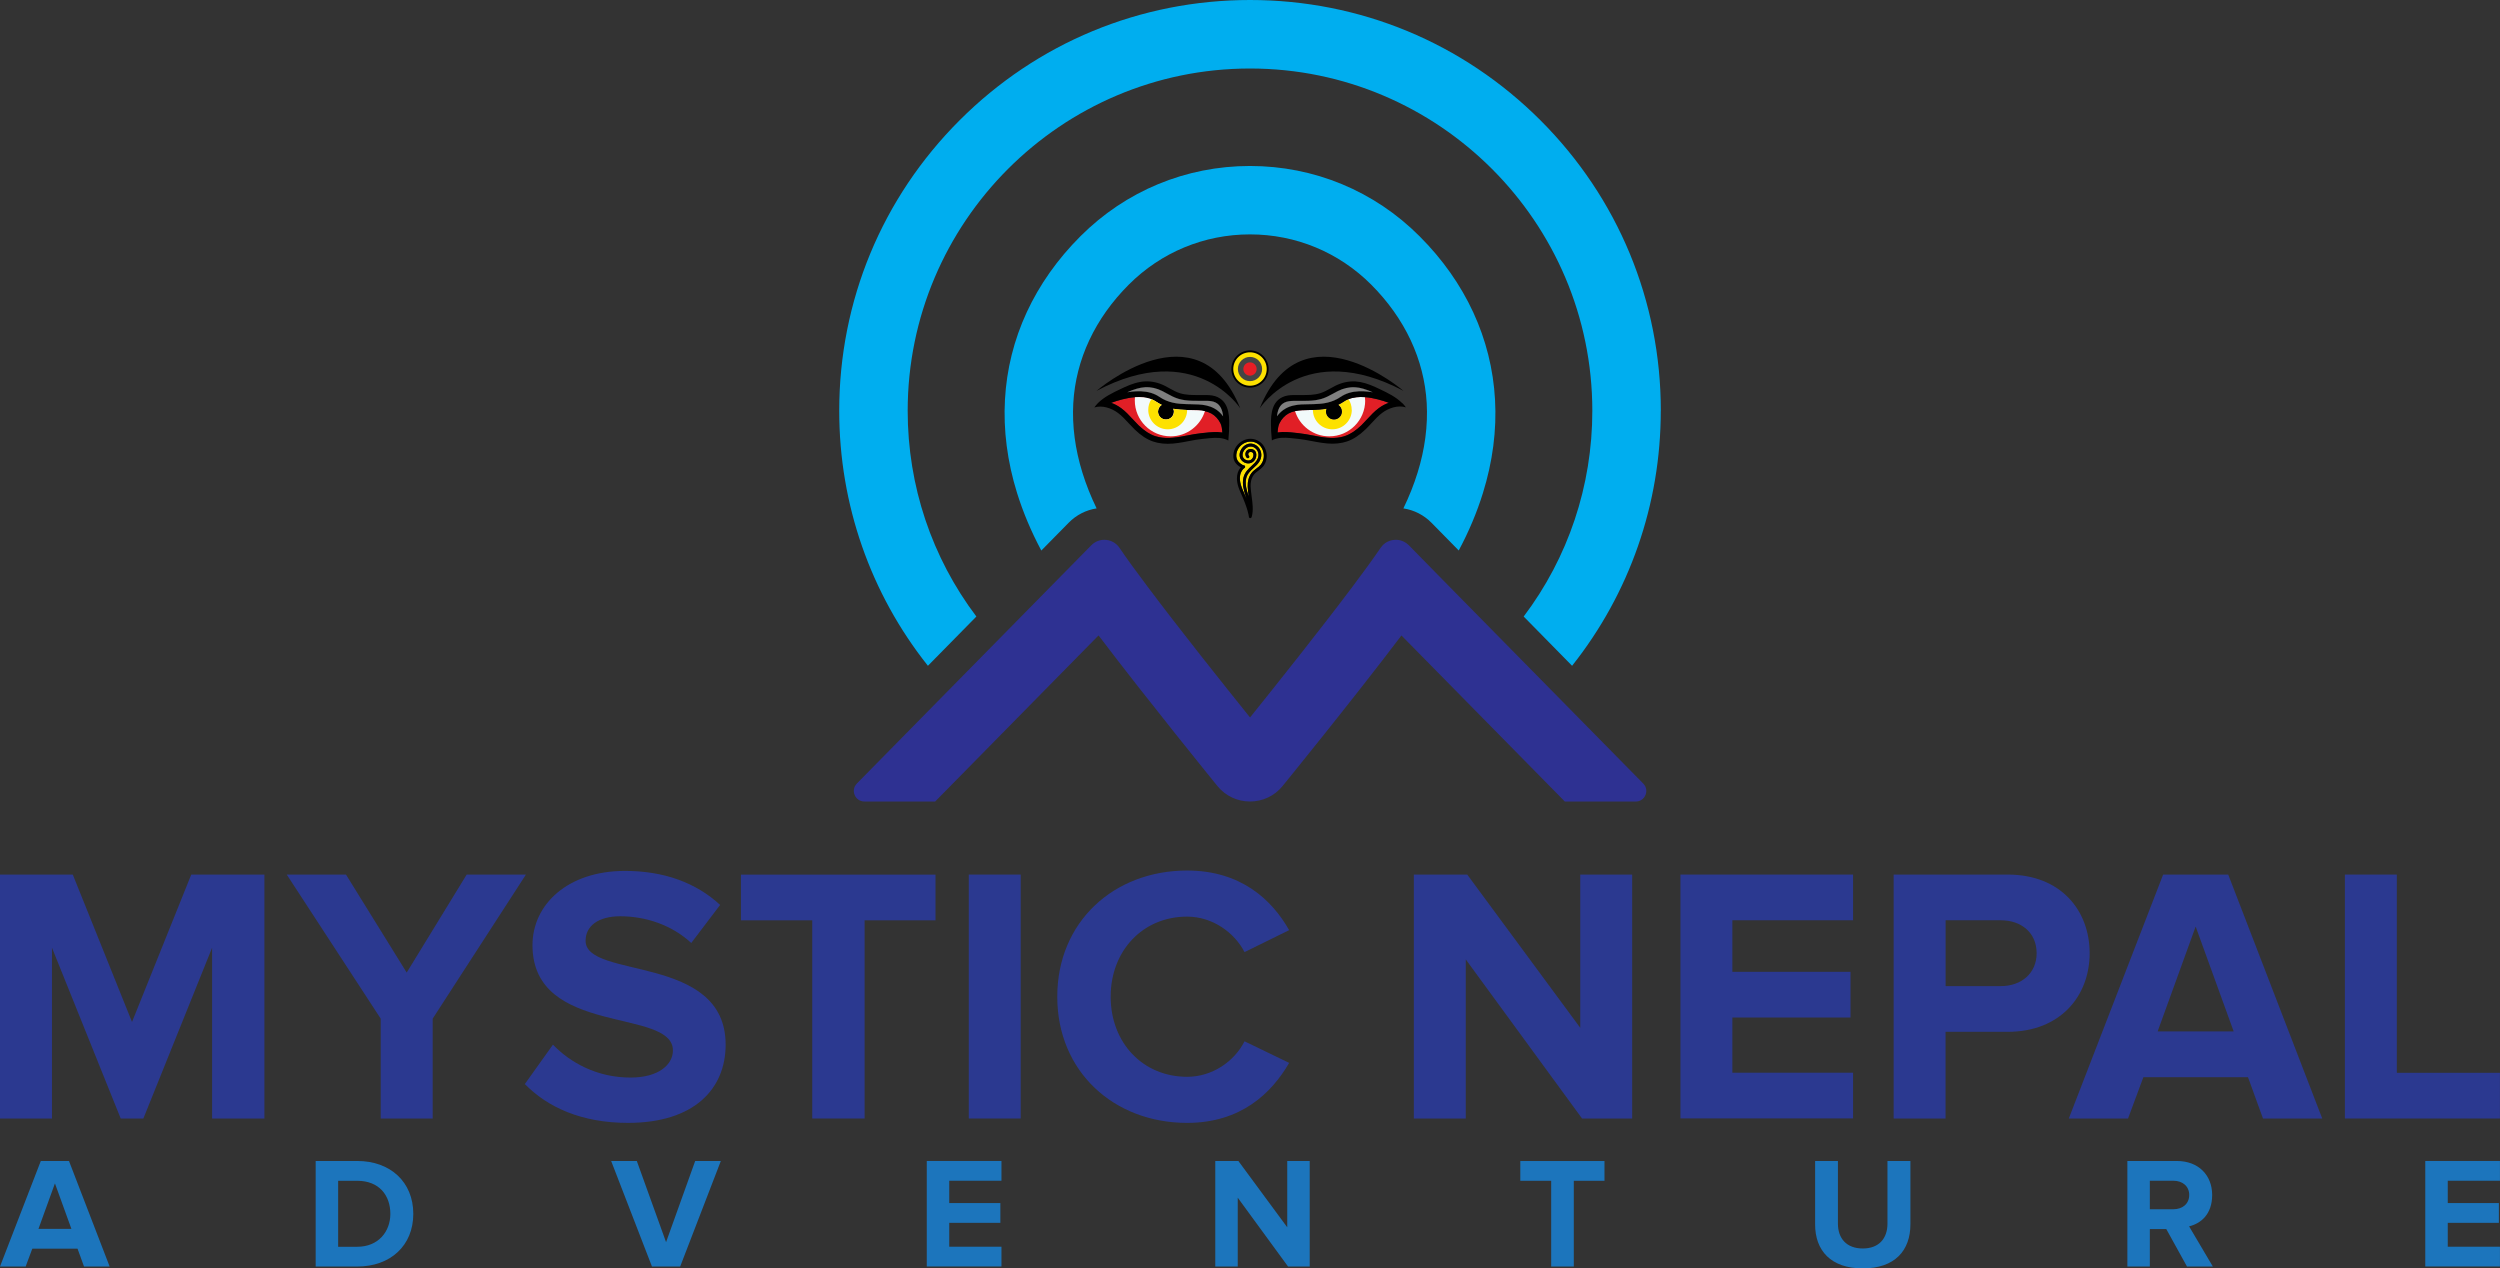 <?xml version="1.0" encoding="UTF-8"?>
<svg id="Layer_2" data-name="Layer 2" xmlns="http://www.w3.org/2000/svg" viewBox="0 0 526.26 267.01">
  <rect x="0" y="0" width="526.26" height="267.01" fill="#333333" stroke="none"/>
  <defs>
    <style>
      .cls-1 {
        fill: #e61e25;
      }

      .cls-2 {
        fill: #00aeef;
      }

      .cls-3 {
        fill: #f2fafb;
      }

      .cls-4 {
        fill: #e11f26;
      }

      .cls-5 {
        fill: #2e3192;
      }

      .cls-6 {
        fill: #fde100;
      }

      .cls-7 {
        fill: #444544;
      }

      .cls-8 {
        fill: #2b3990;
      }

      .cls-9 {
        fill: #7f7f7f;
      }

      .cls-10 {
        fill: #1c75bc;
      }
    </style>
  </defs>
  <g id="Layer_1-2" data-name="Layer 1">
    <g>
      <g>
        <g>
          <path class="cls-8" d="m44.65,235.45v-35.95l-14.47,35.95h-4.77l-14.47-35.95v35.95H0v-51.35h15.32l12.47,31.03,12.47-31.03h15.4v51.35h-11.01Z"/>
          <path class="cls-8" d="m80.14,235.45v-21.02l-19.78-30.33h12.47l12.78,20.63,12.63-20.63h12.47l-19.63,30.33v21.02h-10.93Z"/>
          <path class="cls-8" d="m110.47,228.21l5.93-8.31c3.62,3.77,9.24,6.93,16.32,6.93,6,0,8.93-2.77,8.93-5.7,0-9.08-29.56-2.85-29.56-22.17,0-8.55,7.39-15.63,19.48-15.63,8.16,0,14.93,2.46,20.02,7.16l-6.08,8.01c-4.16-3.85-9.7-5.62-14.93-5.62-4.7,0-7.31,2.08-7.31,5.16,0,8.16,29.48,2.69,29.48,21.86,0,9.39-6.7,16.47-20.55,16.47-9.85,0-16.94-3.31-21.71-8.16Z"/>
          <path class="cls-8" d="m170.98,235.45v-41.72h-15.01v-9.62h40.96v9.62h-14.93v41.72h-11.01Z"/>
          <path class="cls-8" d="m203.93,235.45v-51.35h10.93v51.35h-10.93Z"/>
          <path class="cls-8" d="m222.56,209.81c0-15.78,11.93-26.56,27.33-26.56,11.32,0,17.86,6.16,21.48,12.55l-9.39,4.62c-2.16-4.16-6.78-7.47-12.09-7.47-9.31,0-16.09,7.16-16.09,16.86s6.78,16.86,16.09,16.86c5.31,0,9.93-3.23,12.09-7.47l9.39,4.54c-3.7,6.39-10.16,12.63-21.48,12.63-15.4,0-27.33-10.78-27.33-26.56Z"/>
          <path class="cls-8" d="m333.03,235.45l-24.48-33.49v33.49h-10.93v-51.35h11.24l23.79,32.26v-32.26h10.93v51.35h-10.55Z"/>
          <path class="cls-8" d="m353.74,235.45v-51.35h36.34v9.62h-25.41v10.85h24.87v9.62h-24.87v11.62h25.41v9.62h-36.34Z"/>
          <path class="cls-8" d="m398.62,235.45v-51.35h24.02c11.16,0,17.24,7.54,17.24,16.55s-6.16,16.55-17.24,16.55h-13.09v18.25h-10.93Zm30.1-34.8c0-4.31-3.23-6.93-7.54-6.93h-11.62v13.86h11.62c4.31,0,7.54-2.69,7.54-6.93Z"/>
          <path class="cls-8" d="m476.37,235.45l-3.16-8.7h-22.02l-3.23,8.7h-12.47l19.86-51.35h13.7l19.79,51.35h-12.47Zm-14.17-40.42l-8.01,22.09h16.01l-8.01-22.09Z"/>
          <path class="cls-8" d="m493.61,235.45v-51.35h10.93v41.73h21.71v9.62h-32.64Z"/>
        </g>
        <g>
          <path class="cls-10" d="m17.69,266.61l-1.37-3.76H6.8l-1.4,3.76H0l8.59-22.22h5.93l8.56,22.22h-5.4Zm-6.13-17.49l-3.46,9.56h6.93l-3.46-9.56Z"/>
          <path class="cls-10" d="m66.45,266.61v-22.22h8.76c6.96,0,11.79,4.43,11.79,11.13s-4.83,11.09-11.79,11.09h-8.76Zm15.72-11.09c0-3.93-2.4-6.96-6.96-6.96h-4.03v13.89h4.03c4.4,0,6.96-3.16,6.96-6.93Z"/>
          <path class="cls-10" d="m137.24,266.61l-8.59-22.22h5.4l6.16,17.09,6.13-17.09h5.4l-8.56,22.22h-5.93Z"/>
          <path class="cls-10" d="m195.09,266.61v-22.22h15.72v4.16h-10.99v4.7h10.76v4.16h-10.76v5.03h10.99v4.16h-15.72Z"/>
          <path class="cls-10" d="m271.14,266.61l-10.59-14.49v14.49h-4.73v-22.22h4.86l10.29,13.96v-13.96h4.73v22.22h-4.56Z"/>
          <path class="cls-10" d="m326.53,266.61v-18.05h-6.5v-4.16h17.72v4.16h-6.46v18.05h-4.76Z"/>
          <path class="cls-10" d="m382.09,257.75v-13.36h4.8v13.19c0,3.1,1.8,5.23,5.23,5.23s5.2-2.13,5.2-5.23v-13.19h4.83v13.32c0,5.53-3.26,9.29-10.03,9.29s-10.03-3.8-10.03-9.26Z"/>
          <path class="cls-10" d="m460.37,266.61l-4.36-7.89h-3.46v7.89h-4.73v-22.22h10.39c4.63,0,7.46,3.03,7.46,7.16s-2.46,6.03-4.86,6.6l5,8.46h-5.43Zm.47-15.06c0-1.86-1.43-3-3.33-3h-4.96v6h4.96c1.9,0,3.33-1.13,3.33-3Z"/>
          <path class="cls-10" d="m510.53,266.61v-22.22h15.72v4.16h-10.99v4.7h10.76v4.16h-10.76v5.03h10.99v4.16h-15.72Z"/>
        </g>
      </g>
      <g>
        <path class="cls-2" d="m312.16,103.79c-1.25,4.04-2.95,8.09-5.09,12.09l-5.72-5.82c-1.63-1.65-3.68-2.7-5.93-3.04,1.21-2.51,2.21-5.01,2.98-7.5,1.55-4.97,2.19-9.89,1.93-14.63-.52-9.2-4.57-17.85-11.7-24.99-6.82-6.81-15.87-10.56-25.5-10.56s-18.68,3.75-25.5,10.56c-7.14,7.14-11.18,15.79-11.7,24.99-.26,4.73.38,9.65,1.93,14.63.77,2.49,1.77,5,2.98,7.5-2.23.34-4.29,1.39-5.9,3.04l-5.74,5.83c-2.14-4.01-3.84-8.06-5.1-12.1-2.06-6.62-2.91-13.24-2.55-19.69.71-12.8,6.2-24.69,15.9-34.38,9.53-9.53,22.2-14.78,35.68-14.78s26.17,5.25,35.68,14.78c9.69,9.68,15.18,21.58,15.9,34.38.37,6.45-.49,13.08-2.55,19.69Z"/>
        <path class="cls-2" d="m349.6,86.48c0,19.66-6.58,38.44-18.67,53.67l-10.19-10.37c9.38-12.42,14.45-27.52,14.45-43.3,0-39.73-32.33-72.06-72.06-72.06s-72.06,32.33-72.06,72.06c0,15.78,5.08,30.88,14.46,43.3l-10.2,10.37c-12.1-15.22-18.67-34-18.67-53.67,0-23.1,8.99-44.81,25.33-61.15C218.31,9,240.03,0,263.13,0s44.82,9,61.15,25.33c16.34,16.34,25.33,38.05,25.33,61.15Z"/>
        <path class="cls-5" d="m344.31,168.72h-14.91l-34.39-34.95c-10.33,13.64-24.84,31.47-25.02,31.69-1.68,2.08-4.18,3.26-6.86,3.26s-5.17-1.18-6.86-3.26c-.18-.22-14.69-18.07-25.02-31.7l-34.39,34.96h-14.9c-1.97,0-2.96-2.38-1.59-3.78l19.35-19.67,10.12-10.28,12.89-13.1,7-7.11c.77-.78,1.76-1.15,2.74-1.15,1.22,0,2.43.58,3.19,1.69l.03.04c1.45,2.15,3.46,4.92,5.79,8.01,6.81,9.09,16.23,20.91,21.66,27.66,5.42-6.74,14.84-18.56,21.66-27.65,2.32-3.09,4.34-5.87,5.8-8.02l.04-.05c.75-1.12,1.96-1.68,3.18-1.68.97,0,1.94.36,2.7,1.11.02,0,.03.02.05.04l6.98,7.12,12.89,13.1,10.12,10.28,19.36,19.67c1.38,1.4.38,3.78-1.59,3.78Z"/>
        <g>
          <g>
            <g>
              <path class="cls-4" d="m257.32,91.04c-1.24-.21-2.56-.06-3.74.07-.23.02-.45.05-.66.07-1,.1-2,.29-2.98.48-2.08.4-4.05.78-6.04.34-.26-.05-.53-.13-.78-.21-1.14-.38-2.26-1.12-3.44-2.25-.42-.41-.84-.86-1.23-1.29-.74-.79-1.5-1.63-2.42-2.31-.69-.51-1.41-.9-2.14-1.14,1.34-.49,3.19-1.05,5.02-1.19,1.21-.09,2.41,0,3.46.43h0c.34.13.64.29.94.49.41.28.82.51,1.23.7-.46.3-.78.82-.78,1.42,0,.92.75,1.67,1.67,1.67s1.68-.75,1.68-1.67c0-.21-.04-.42-.12-.6.99.19,1.96.24,2.88.26.24,0,.48.01.72.01,1.11.01,2.12.02,3.04.23.49.11.95.27,1.39.51.79.45,1.45,1.16,1.9,2.08.23.48.31.98.38,1.91Z"/>
              <path d="m255.85,84.72c-.54-.26-1.2-.33-1.86-.34-.24,0-.49,0-.73,0-.18,0-.35,0-.53,0h-.4c-.98,0-1.99,0-2.99-.15-.42-.06-.84-.15-1.26-.27-.9-.27-1.71-.71-2.49-1.14-.29-.16-.59-.33-.89-.48h0s-.02-.01-.04-.02c-1.19-.6-2.4-.87-3.62-.81-.58.03-1.16.14-1.74.31-.68.19-1.36.46-2.02.76.6-.1,1.23-.18,1.85-.21,1.44-.07,2.87.1,4.12.71.26.13.51.27.76.44,1.9,1.3,3.82,1.5,5.7,1.55.31.01.62.01.92.02,1.14.01,2.24.02,3.28.26.59.13,1.17.32,1.72.64.71.4,1.33.95,1.82,1.64-.13-1.25-.54-2.39-1.61-2.9Z"/>
              <path d="m256.38,83.62c-.78-.38-1.65-.46-2.47-.46-.23,0-.44,0-.65,0-.18,0-.34,0-.51,0h-.4c-1.37,0-2.66,0-3.91-.37-.78-.23-1.48-.62-2.24-1.04-.32-.18-.65-.36-.98-.53-1.38-.69-2.8-1.01-4.23-.93-.34.02-.68.05-1.01.12-1.47.26-2.87.89-4.19,1.53-1.66.79-3.36,1.61-4.69,2.93-.27.27-.51.59-.74.9,1.67-.52,3.61.14,4.97,1.15.83.62,1.52,1.36,2.25,2.16.41.45.84.9,1.29,1.34,1.31,1.26,2.58,2.09,3.89,2.53.29.1.6.18.91.25.71.15,1.42.22,2.13.22,1.5,0,2.96-.28,4.4-.56.94-.18,1.92-.37,2.87-.46.22-.02.45-.05.67-.07,1.28-.14,2.61-.29,3.76,0,.01,0,.57.12,1.07.4.05-.61.14-1.66.15-2.03v-.38c.09-2.17.21-5.46-2.33-6.68Zm-2.79,7.49c-.23.02-.45.05-.66.07-1,.1-2,.29-2.98.48-2.08.4-4.05.78-6.04.34-.26-.05-.53-.13-.78-.21-1.14-.38-2.26-1.12-3.44-2.25-.42-.41-.84-.86-1.23-1.29-.74-.79-1.5-1.63-2.42-2.31-.69-.51-1.41-.9-2.14-1.14,1.34-.49,3.19-1.05,5.02-1.19,1.21-.09,2.41,0,3.46.43h0c.34.13.64.29.94.49.41.28.82.51,1.23.7-.46.3-.78.82-.78,1.42,0,.92.75,1.67,1.67,1.67s1.68-.75,1.68-1.67c0-.21-.04-.42-.12-.6.99.19,1.96.24,2.88.26.24,0,.48.01.72.01,1.11.01,2.12.02,3.04.23.49.11.95.27,1.39.51.79.45,1.45,1.16,1.9,2.08.23.48.31.98.38,1.91-1.24-.21-2.56-.06-3.74.07Zm2.05-5.13c-.56-.31-1.13-.51-1.72-.64-1.04-.23-2.14-.24-3.28-.26-.31,0-.62,0-.92-.02-1.88-.05-3.8-.25-5.7-1.55-.24-.16-.49-.31-.76-.44-1.25-.6-2.68-.78-4.12-.71-.62.02-1.25.1-1.85.21.66-.3,1.33-.57,2.02-.76.57-.16,1.15-.27,1.74-.31,1.22-.06,2.44.21,3.62.81.01,0,.02.01.04.02h0c.31.15.6.32.89.48.78.43,1.59.87,2.49,1.14.42.12.84.21,1.26.27,1,.15,2,.15,2.99.15h.4c.18,0,.35,0,.53,0,.24,0,.48,0,.73,0,.67,0,1.32.08,1.86.34,1.06.51,1.47,1.65,1.61,2.9-.49-.69-1.11-1.25-1.82-1.64Z"/>
              <path d="m230.82,82.28s21.37-18.41,30.26,3.67c0,0-9.51-14.66-30.26-3.67Z"/>
              <path class="cls-3" d="m253.65,86.54c-.96,3.07-3.82,5.31-7.22,5.31-4.17,0-7.55-3.38-7.55-7.55,0-.23.01-.46.03-.69,1.21-.09,2.41,0,3.46.43h0c.34.13.64.29.94.49.41.28.82.51,1.23.7-.46.3-.78.82-.78,1.42,0,.92.75,1.67,1.67,1.67s1.68-.75,1.68-1.67c0-.21-.04-.42-.12-.6.99.19,1.96.24,2.88.26.24,0,.48.01.72.01,1.11.01,2.12.02,3.04.23Z"/>
              <path class="cls-6" d="m249.9,86.3c-.01,2.25-1.84,4.07-4.09,4.07s-4.1-1.83-4.1-4.09c0-.83.24-1.6.67-2.25h0c.34.13.64.29.94.49.41.28.82.51,1.23.7-.46.3-.78.82-.78,1.42,0,.92.75,1.67,1.67,1.67s1.68-.75,1.68-1.67c0-.21-.04-.42-.12-.6.99.19,1.96.24,2.88.26Z"/>
              <path class="cls-9" d="m257.46,87.63c-.49-.69-1.11-1.25-1.82-1.64-.56-.31-1.13-.51-1.72-.64-1.04-.23-2.14-.24-3.28-.26-.31,0-.62,0-.92-.02-1.88-.05-3.8-.25-5.7-1.55-.24-.16-.49-.31-.76-.44-1.25-.6-2.68-.78-4.12-.71-.62.02-1.25.1-1.85.21.66-.3,1.33-.57,2.02-.76.57-.16,1.15-.27,1.74-.31,1.22-.06,2.44.21,3.62.81.01,0,.02.01.04.02h0c.31.15.6.32.89.48.78.43,1.59.87,2.49,1.14.42.12.84.21,1.26.27,1,.15,2,.15,2.99.15h.4c.18,0,.35,0,.53,0,.24,0,.48,0,.73,0,.67,0,1.32.08,1.86.34,1.06.51,1.47,1.65,1.61,2.9Z"/>
            </g>
            <g>
              <path class="cls-4" d="m292.37,84.8c-.73.24-1.45.63-2.14,1.14-.92.68-1.68,1.52-2.42,2.31-.4.43-.81.88-1.23,1.29-1.18,1.13-2.3,1.87-3.44,2.25-.25.09-.51.16-.78.21-1.99.43-3.95.06-6.04-.34-.97-.18-1.97-.37-2.98-.48-.21-.02-.43-.04-.66-.07-1.18-.13-2.5-.28-3.74-.07.07-.93.15-1.43.38-1.91.45-.92,1.11-1.63,1.9-2.08.44-.24.9-.4,1.39-.51.92-.2,1.92-.21,3.04-.23.24,0,.48,0,.72-.01.92-.02,1.89-.07,2.88-.26-.07.19-.12.39-.12.6,0,.92.75,1.67,1.68,1.67s1.67-.75,1.67-1.67c0-.6-.31-1.12-.78-1.42.41-.19.82-.42,1.23-.7.3-.2.6-.37.94-.49h0c1.04-.42,2.25-.52,3.46-.43,1.83.14,3.68.7,5.02,1.19Z"/>
              <path d="m286.97,81.82c-.57-.16-1.15-.27-1.74-.31-1.22-.06-2.44.21-3.62.81-.01,0-.02.01-.04.02h0c-.31.15-.6.32-.89.48-.78.43-1.59.87-2.49,1.14-.42.12-.84.21-1.26.27-1,.15-2,.15-2.99.15h-.4c-.18,0-.35,0-.53,0-.24,0-.48,0-.73,0-.67,0-1.32.08-1.86.34-1.06.51-1.47,1.65-1.61,2.9.49-.69,1.11-1.25,1.82-1.64.56-.31,1.13-.51,1.72-.64,1.04-.23,2.14-.24,3.28-.26.31,0,.62,0,.92-.02,1.88-.05,3.8-.25,5.7-1.55.24-.16.49-.31.76-.44,1.25-.6,2.68-.78,4.12-.71.62.02,1.25.1,1.85.21-.66-.3-1.33-.57-2.02-.76Z"/>
              <path d="m295.44,82.28s-21.37-18.41-30.26,3.67c0,0,9.51-14.66,30.26-3.67Z"/>
              <path class="cls-3" d="m287.38,84.3c0,4.17-3.38,7.55-7.55,7.55-3.39,0-6.26-2.24-7.22-5.31.92-.2,1.92-.21,3.04-.23.24,0,.48,0,.72-.01.92-.02,1.89-.07,2.88-.26-.07.19-.12.39-.12.6,0,.92.75,1.67,1.68,1.67s1.67-.75,1.67-1.67c0-.6-.31-1.12-.78-1.42.41-.19.82-.42,1.23-.7.3-.2.6-.37.94-.49h0c1.04-.42,2.25-.52,3.46-.43.02.23.03.46.03.69Z"/>
              <path class="cls-6" d="m284.56,86.28c0,2.26-1.84,4.09-4.1,4.09s-4.08-1.82-4.09-4.07c.92-.02,1.89-.07,2.88-.26-.07.19-.12.39-.12.6,0,.92.75,1.67,1.68,1.67s1.67-.75,1.67-1.67c0-.6-.31-1.12-.78-1.42.41-.19.82-.42,1.23-.7.3-.2.6-.37.94-.49h0c.43.65.67,1.42.67,2.25Z"/>
              <path d="m295.18,84.87c-1.33-1.32-3.02-2.14-4.68-2.93-1.33-.64-2.72-1.26-4.19-1.53-.34-.06-.67-.1-1.01-.12-1.43-.07-2.85.24-4.23.93-.33.16-.65.35-.98.53-.76.42-1.47.81-2.24,1.04-1.25.37-2.54.37-3.91.37h-.4c-.17,0-.34,0-.51,0-.21,0-.43,0-.65,0-.82,0-1.69.07-2.47.46-2.54,1.22-2.42,4.51-2.34,6.68v.38c.02.37.12,1.42.16,2.03.5-.28,1.06-.4,1.07-.4,1.15-.29,2.48-.14,3.76,0,.23.02.45.05.67.07.95.1,1.92.28,2.87.46,1.44.27,2.9.56,4.4.56.7,0,1.41-.07,2.13-.22.31-.07.62-.15.91-.25,1.31-.44,2.58-1.27,3.89-2.53.45-.43.88-.89,1.29-1.34.73-.79,1.42-1.54,2.25-2.16,1.36-1.01,3.29-1.67,4.97-1.15-.23-.32-.46-.63-.75-.9Zm-12.82,7.13c-1.99.43-3.95.06-6.04-.34-.97-.18-1.97-.37-2.98-.48-.21-.02-.43-.04-.66-.07-1.18-.13-2.5-.28-3.74-.07.07-.93.15-1.43.38-1.91.45-.92,1.11-1.63,1.9-2.08.44-.24.9-.4,1.39-.51.92-.2,1.92-.21,3.04-.23.24,0,.48,0,.72-.01.92-.02,1.89-.07,2.88-.26-.07.19-.12.39-.12.6,0,.92.75,1.67,1.68,1.67s1.67-.75,1.67-1.67c0-.6-.31-1.12-.78-1.42.41-.19.82-.42,1.23-.7.3-.2.6-.37.94-.49h0c1.04-.42,2.25-.52,3.46-.43,1.83.14,3.68.7,5.02,1.19-.73.24-1.45.63-2.14,1.14-.92.68-1.68,1.52-2.42,2.31-.4.43-.81.88-1.23,1.29-1.18,1.13-2.3,1.87-3.44,2.25-.25.09-.51.16-.78.21Zm-11.94-7.28c.54-.26,1.2-.33,1.86-.34.24,0,.49,0,.73,0,.18,0,.35,0,.53,0h.4c.98,0,1.99,0,2.99-.15.42-.06.84-.15,1.26-.27.9-.27,1.71-.71,2.49-1.14.29-.16.59-.33.89-.48h0s.02-.01.04-.02c1.19-.6,2.4-.87,3.62-.81.58.03,1.16.14,1.74.31.68.19,1.36.46,2.02.76-.6-.1-1.23-.18-1.85-.21-1.44-.07-2.87.1-4.12.71-.26.13-.51.27-.76.44-1.9,1.3-3.82,1.5-5.7,1.55-.31.01-.62.01-.92.02-1.14.01-2.24.02-3.28.26-.59.13-1.17.32-1.72.64-.71.4-1.33.95-1.82,1.64.13-1.25.54-2.39,1.61-2.9Z"/>
              <path class="cls-9" d="m288.98,82.58c-.6-.1-1.23-.18-1.85-.21-1.44-.07-2.87.1-4.12.71-.26.13-.51.27-.76.44-1.9,1.3-3.82,1.5-5.7,1.55-.31.01-.62.01-.92.02-1.14.01-2.24.02-3.28.26-.59.13-1.17.32-1.72.64-.71.4-1.33.95-1.82,1.64.13-1.25.54-2.39,1.61-2.9.54-.26,1.2-.33,1.86-.34.24,0,.49,0,.73,0,.18,0,.35,0,.53,0h.4c.98,0,1.99,0,2.99-.15.42-.06.84-.15,1.26-.27.9-.27,1.71-.71,2.49-1.14.29-.16.59-.33.89-.48h0s.02-.01.04-.02c1.19-.6,2.4-.87,3.62-.81.58.03,1.16.14,1.74.31.68.19,1.36.46,2.02.76Z"/>
            </g>
          </g>
          <g>
            <path class="cls-6" d="m265.4,97.83c-.24.3-.55.53-.89.78-.37.29-.76.57-1.07.98-.56.75-.83,1.74-.79,2.84.02.66.12,1.37.21,2.06-.03-.1-.07-.21-.1-.32-.34-.98-.69-2.27-.43-3.45.2-.94.87-1.57,1.58-2.23.21-.2.43-.4.64-.61.9-.93,1.19-1.99.81-2.97-.37-.97-1.3-1.59-2.26-1.52-.91.07-1.78.81-2.06,1.78-.24.78-.02,1.5.59,1.98.42.34.96.47,1.45.38.46-.09.86-.35,1.11-.77.24-.4.34-.94.23-1.37-.07-.31-.25-.55-.5-.7-.28-.16-.62-.21-.95-.13-.29.08-.54.26-.68.52-.21.37-.18.99.2,1.31.13.1.32.09.43-.04.11-.13.09-.32-.04-.43-.12-.1-.15-.37-.05-.54.05-.1.16-.18.3-.22.16-.04.34-.02.48.06.12.07.19.17.23.32.07.27,0,.64-.16.9-.2.34-.49.45-.7.49-.32.06-.68-.04-.97-.26-.55-.43-.48-1.01-.38-1.33.22-.71.87-1.29,1.53-1.34.71-.05,1.37.42,1.65,1.13.38,1.01-.26,1.89-.68,2.32-.2.21-.4.4-.61.59-.75.7-1.52,1.42-1.77,2.55-.29,1.33.09,2.71.45,3.77.07.2.13.4.19.6-.2-.5-.44-1.06-.72-1.67-1.61-3.57.21-4.71.29-4.76.15-.08.2-.27.11-.42-.06-.12-.2-.17-.32-.15-.09-.03-.32-.15-.66-.4-.51-.38-.81-.91-.84-1.5-.04-1.01.46-1.97,1.36-2.58.85-.57,1.88-.68,2.76-.28.8.36,1.38,1.09,1.59,2.02.22.93.02,1.9-.55,2.59Z"/>
            <path d="m262.96,108.96c.04.05.11.09.18.1-.07-.01-.13-.05-.18-.1Z"/>
            <path d="m266.54,95.09c-.26-1.11-.97-1.99-1.94-2.43-1.08-.49-2.33-.36-3.35.33-1.07.72-1.67,1.89-1.63,3.11.03.78.42,1.47,1.09,1.96.19.14.35.25.48.33-.59.65-1.44,2.21-.1,5.16,1.63,3.57,1.78,5.05,1.8,5.21,0,.07.03.15.08.21.05.05.11.09.18.1h.04s.06,0,.09-.02c.03,0,.05-.02.07-.04.04-.02.07-.05.09-.09.01-.02.02-.04.03-.07.01-.02.02-.04.02-.06.39-1.33.18-2.86-.02-4.34-.09-.73-.18-1.41-.21-2.05-.03-.67.07-1.64.67-2.45.25-.34.59-.59.95-.86.35-.26.7-.53,1-.88.68-.84.93-2,.67-3.12Zm-1.15,2.73c-.24.3-.55.53-.89.78-.37.29-.76.57-1.07.98-.56.75-.83,1.74-.79,2.84.02.66.12,1.37.21,2.06-.03-.1-.07-.21-.1-.32-.34-.98-.69-2.27-.43-3.45.2-.94.87-1.57,1.58-2.23.21-.2.43-.4.64-.61.9-.93,1.19-1.99.81-2.97-.37-.97-1.3-1.59-2.26-1.52-.91.07-1.78.81-2.06,1.78-.24.78-.02,1.5.59,1.98.42.34.96.47,1.45.38.46-.09.86-.35,1.11-.77.24-.4.34-.94.23-1.37-.07-.31-.25-.55-.5-.7-.28-.16-.62-.21-.95-.13-.29.08-.54.26-.68.52-.21.37-.18.99.2,1.31.13.1.32.09.43-.04.11-.13.09-.32-.04-.43-.12-.1-.15-.37-.05-.54.05-.1.16-.18.3-.22.16-.04.34-.02.48.06.12.07.19.17.23.32.07.27,0,.64-.16.9-.2.34-.49.45-.7.49-.32.06-.68-.04-.97-.26-.55-.43-.48-1.01-.38-1.33.22-.71.87-1.29,1.53-1.34.71-.05,1.37.42,1.65,1.13.38,1.01-.26,1.89-.68,2.32-.2.21-.4.4-.61.59-.75.7-1.52,1.42-1.77,2.55-.29,1.33.09,2.71.45,3.77.07.2.13.4.19.6-.2-.5-.44-1.06-.72-1.67-1.61-3.57.21-4.71.29-4.76.15-.08.2-.27.11-.42-.06-.12-.2-.17-.32-.15-.09-.03-.32-.15-.66-.4-.51-.38-.81-.91-.84-1.5-.04-1.01.46-1.97,1.36-2.58.85-.57,1.88-.68,2.76-.28.8.36,1.38,1.09,1.59,2.02.22.93.02,1.9-.55,2.59Z"/>
          </g>
          <g>
            <circle cx="263.13" cy="77.68" r="3.92"/>
            <circle class="cls-6" cx="263.13" cy="77.68" r="3.52"/>
            <circle class="cls-7" cx="263.13" cy="77.68" r="2.55"/>
            <circle class="cls-1" cx="263.13" cy="77.68" r="1.4"/>
          </g>
        </g>
      </g>
    </g>
  </g>
</svg>
